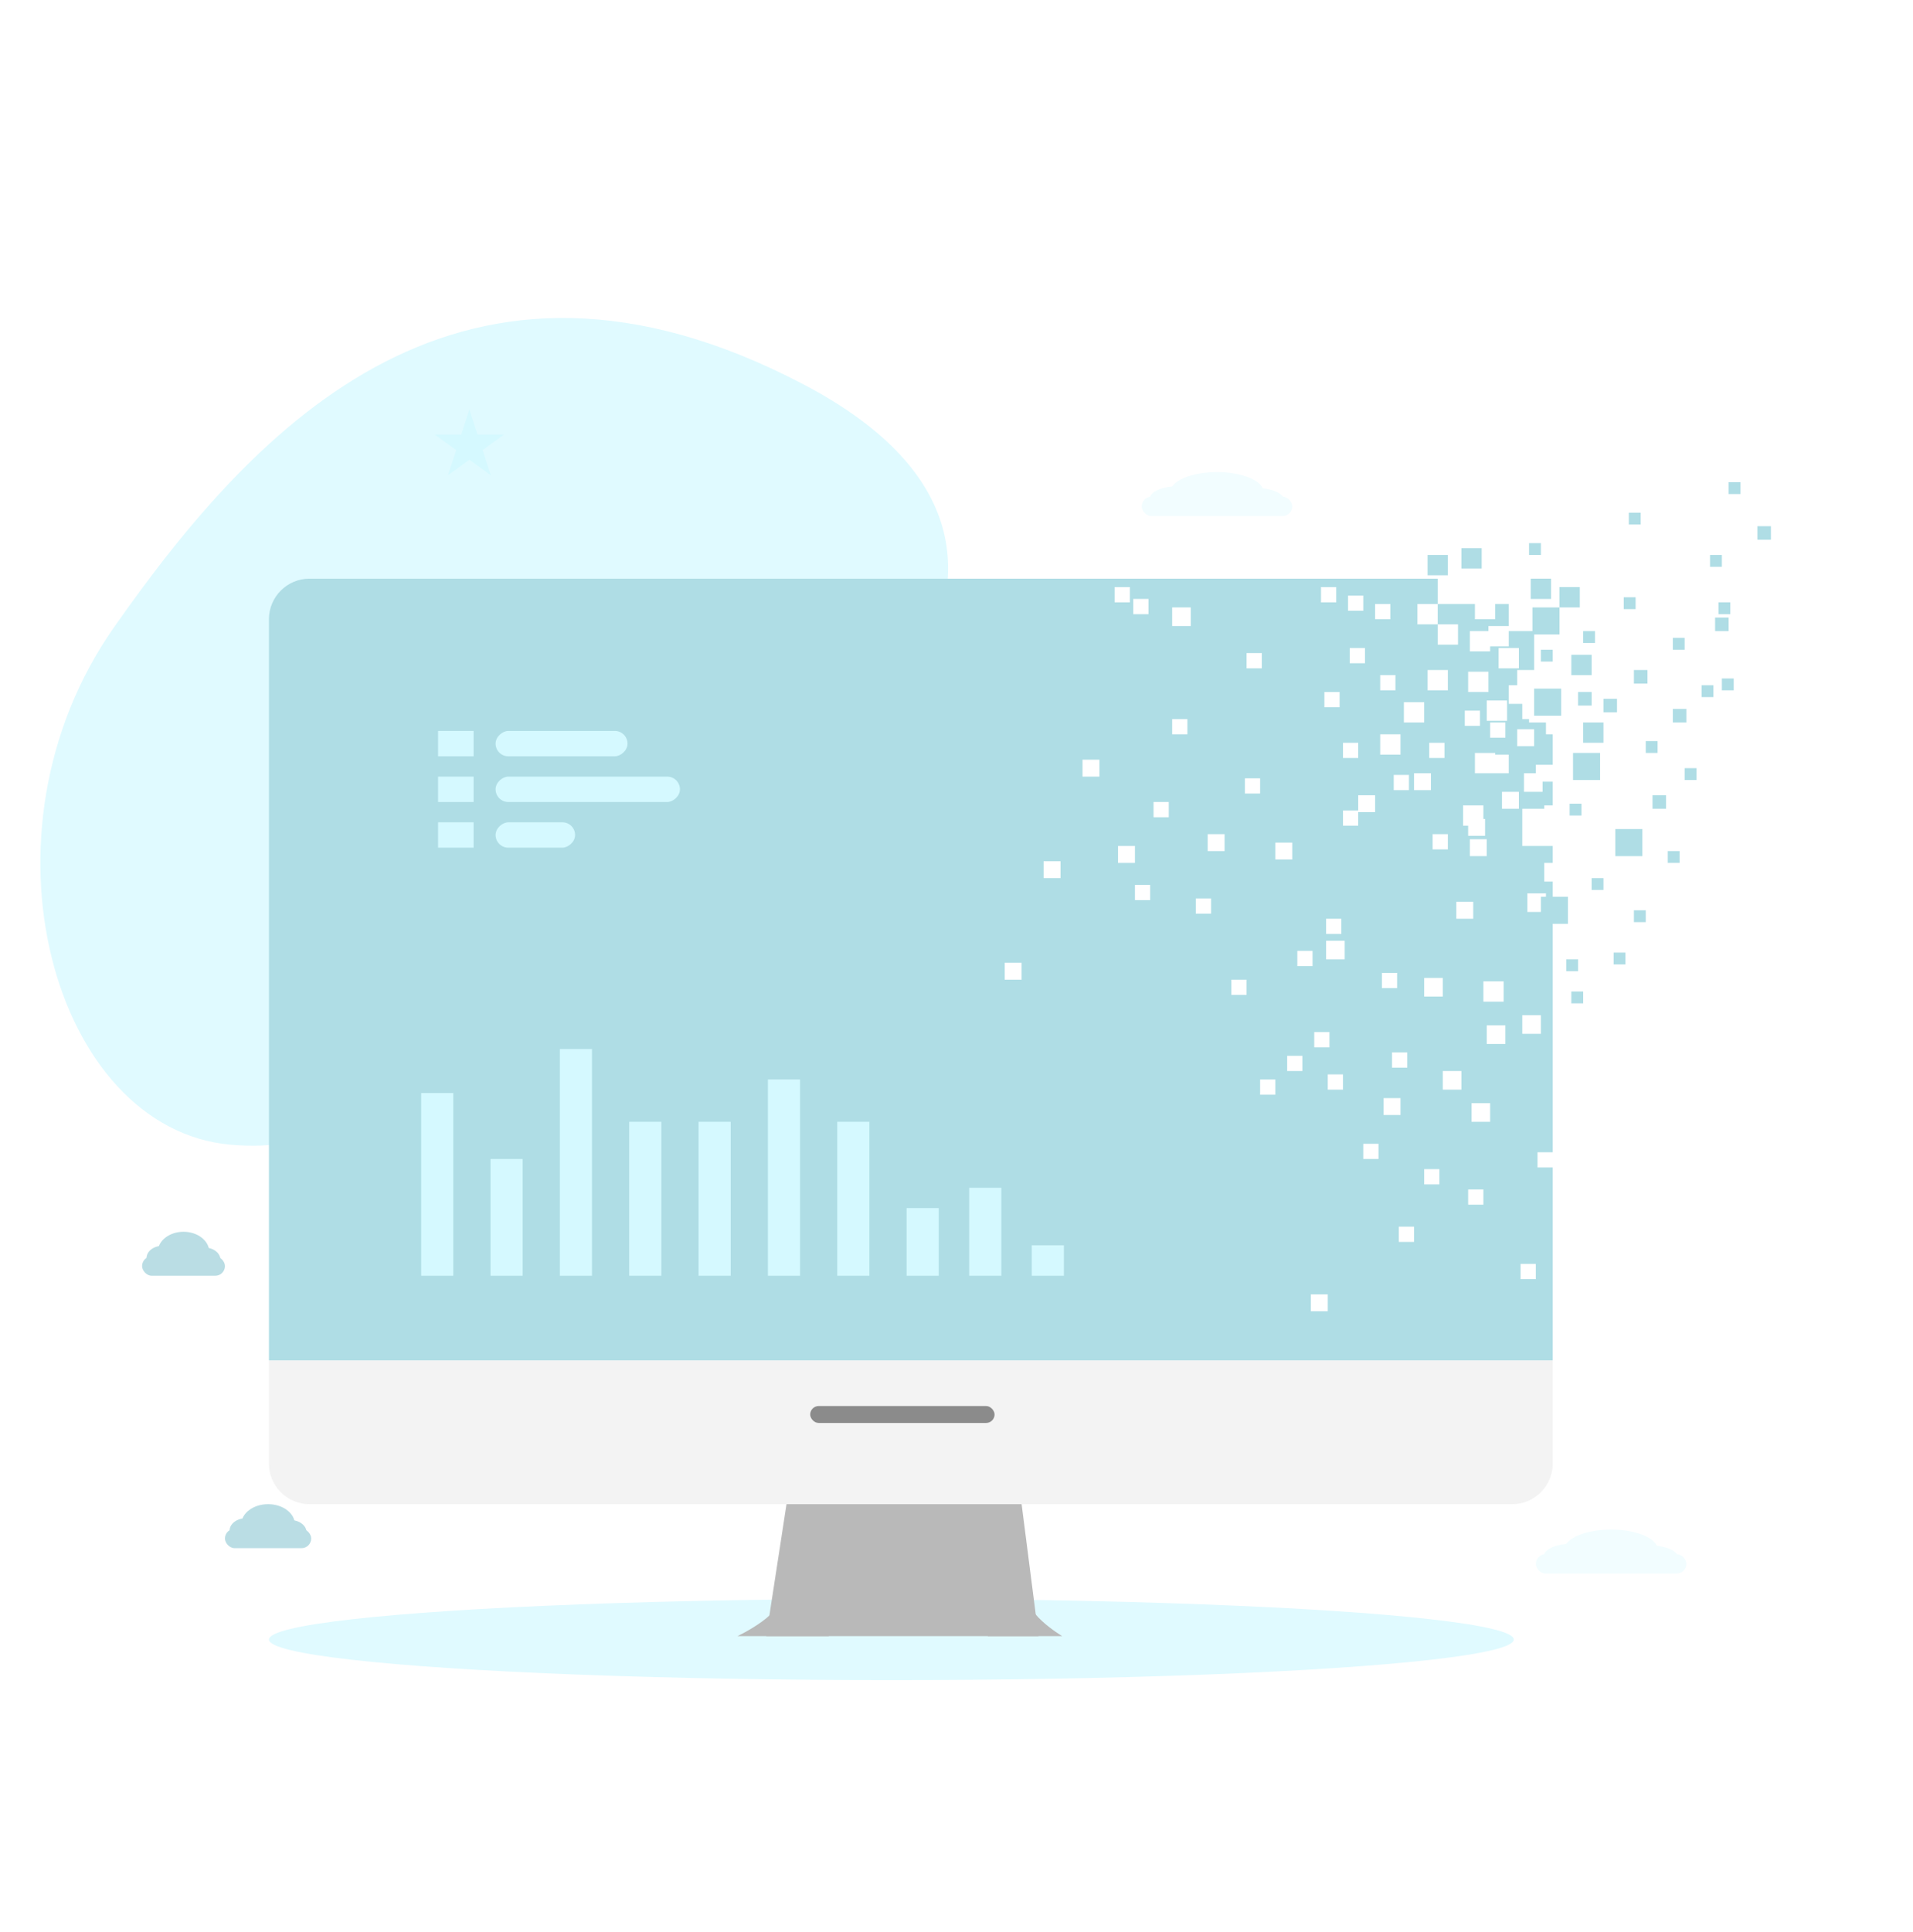 <svg width="1131" height="1142" viewBox="0 0 1131 1142" fill="none" xmlns="http://www.w3.org/2000/svg">
<rect x="0" y="0" width="1131" height="1142" fill="#333333" stroke="none"/>
<g clip-path="url(#clip0_194_1521)">
<rect width="1131" height="1142" fill="white"/>
<ellipse cx="527" cy="969" rx="368" ry="24" fill="#E0FAFF"/>
<path d="M67.166 371.095C152.376 249.402 273.671 121.661 474.879 227.095C676.086 332.529 474.314 496.93 363.93 540.044C253.547 583.158 241.006 685.798 136.367 676.546C31.729 667.293 -18.044 492.788 67.166 371.095Z" fill="#E0FAFF"/>
<path d="M159 804H918V865C918 878.255 907.255 889 894 889H183C169.745 889 159 878.255 159 865V804Z" fill="#F3F3F3"/>
<rect x="479" y="831" width="109" height="10" rx="5" fill="#8B8B8B"/>
<path d="M850 357H838V369H850V357H872V366H884V357H892V370H880V373H869V385H881V382H892V373H907V396H897V405H892V416H900V425H904V427H914V434H918V452H908V457H901V468H912V462H918V476H913V478H900V500H918V510H913V521H918V681H909V690H918V804H159V366C159 352.745 169.745 342 183 342H850V357ZM775 775H785V765H775V775ZM899 756H908V747H899V756ZM827 734H836V725H827V734ZM868 712H877V703H868V712ZM842 700H851V691H842V700ZM806 685H815V676H806V685ZM870 663H881V652H870V663ZM818 659H828V649H818V659ZM745 647H754V638H745V647ZM785 644H794V635H785V644ZM853 644H864V633H853V644ZM761 633H770V624H761V633ZM823 631H832V622H823V631ZM777 619H786V610H777V619ZM879 617H890V606H879V617ZM900 611H911V600H900V611ZM877 592H889V580H877V592ZM842 589H853V578H842V589ZM728 588H737V579H728V588ZM817 584H826V575H817V584ZM594 579H604V569H594V579ZM767 571H776V562H767V571ZM784 567H795V556H784V567ZM784 552H793V543H784V552ZM861 543H871V533H861V543ZM707 540H716V531H707V540ZM903 528V539H914V528H903ZM671 532H680V523H671V532ZM617 519H627V509H617V519ZM661 510H671V500H661V510ZM754 508H764V498H754V508ZM869 506H879V496H869V506ZM714 503H724V493H714V503ZM847 502H856V493H847V502ZM865 488H868V494H878V484H877V476H865V488ZM803 479H794V488H803V480H813V470H803V479ZM682 483H691V474H682V483ZM888 478H898V468H888V478ZM736 469H745V460H736V469ZM824 467H833V458H824V467ZM836 467H846V457H836V467ZM640 459H650V449H640V459ZM872 457H892V446H884V445H872V457ZM794 448H803V439H794V448ZM845 448H854V439H845V448ZM816 446H828V434H816V446ZM897 441H907V431H897V441ZM881 436H890V427H881V436ZM693 434H702V425H693V434ZM866 429H875V420H866V429ZM830 427H842V415H830V427ZM879 426H891V414H879V426ZM783 418H792V409H783V418ZM868 409H880V397H868V409ZM816 408H825V399H816V408ZM844 408H856V396H844V408ZM737 395H746V386H737V395ZM886 395H898V383H886V395ZM798 392H807V383H798V392ZM850 381H862V369H850V381ZM693 370H704V359H693V370ZM813 366H822V357H813V366ZM670 363H679V354H670V363ZM797 361H806V352H797V361ZM659 356H668V347H659V356ZM781 356H790V347H781V356Z" fill="#AFDDE5"/>
<rect x="930" y="445" width="16" height="16" fill="#AFDDE5"/>
<rect x="907" y="407" width="16" height="16" fill="#AFDDE5"/>
<rect x="906" y="359" width="16" height="16" fill="#AFDDE5"/>
<rect x="905" y="342" width="12" height="12" fill="#AFDDE5"/>
<rect x="922" y="347" width="12" height="12" fill="#AFDDE5"/>
<rect x="929" y="387" width="12" height="12" fill="#AFDDE5"/>
<rect x="936" y="427" width="12" height="12" fill="#AFDDE5"/>
<rect x="864" y="324" width="12" height="12" fill="#AFDDE5"/>
<rect x="844" y="328" width="12" height="12" fill="#AFDDE5"/>
<rect x="911" y="530" width="16" height="16" fill="#AFDDE5"/>
<rect x="955" y="490" width="16" height="16" fill="#AFDDE5"/>
<rect x="977" y="470" width="8" height="8" fill="#AFDDE5"/>
<rect x="933" y="409" width="8" height="8" fill="#AFDDE5"/>
<rect x="948" y="413" width="8" height="8" fill="#AFDDE5"/>
<rect x="966" y="396" width="8" height="8" fill="#AFDDE5"/>
<rect x="989" y="419" width="8" height="8" fill="#AFDDE5"/>
<rect x="1014" y="365" width="8" height="8" fill="#AFDDE5"/>
<rect x="1039" y="311" width="8" height="8" fill="#AFDDE5"/>
<rect x="936" y="373" width="7" height="7" fill="#AFDDE5"/>
<rect x="960" y="353" width="7" height="7" fill="#AFDDE5"/>
<rect x="989" y="377" width="7" height="7" fill="#AFDDE5"/>
<rect x="1018" y="401" width="7" height="7" fill="#AFDDE5"/>
<rect x="973" y="438" width="7" height="7" fill="#AFDDE5"/>
<rect x="928" y="475" width="7" height="7" fill="#AFDDE5"/>
<rect x="941" y="519" width="7" height="7" fill="#AFDDE5"/>
<rect x="954" y="563" width="7" height="7" fill="#AFDDE5"/>
<rect x="929" y="586" width="7" height="7" fill="#AFDDE5"/>
<rect x="926" y="567" width="7" height="7" fill="#AFDDE5"/>
<rect x="966" y="538" width="7" height="7" fill="#AFDDE5"/>
<rect x="986" y="503" width="7" height="7" fill="#AFDDE5"/>
<rect x="996" y="454" width="7" height="7" fill="#AFDDE5"/>
<rect x="1006" y="405" width="7" height="7" fill="#AFDDE5"/>
<rect x="1016" y="356" width="7" height="7" fill="#AFDDE5"/>
<rect x="911" y="384" width="7" height="7" fill="#AFDDE5"/>
<rect x="904" y="321" width="7" height="7" fill="#AFDDE5"/>
<rect x="963" y="303" width="7" height="7" fill="#AFDDE5"/>
<rect x="1022" y="285" width="7" height="7" fill="#AFDDE5"/>
<rect x="1011" y="328" width="7" height="7" fill="#AFDDE5"/>
<path d="M465 889H604L614 967H453L465 889Z" fill="#B9B9B9"/>
<path d="M460 941.333C453 930.333 490 923 490 923V967H436C436 967 467 952.333 460 941.333Z" fill="#B9B9B9"/>
<path d="M608.444 940.75C614.148 929.5 584 922 584 922V967H628C628 967 602.741 952 608.444 940.75Z" fill="#B9B9B9"/>
<rect x="259" y="432" width="21" height="15" fill="#D5F9FF"/>
<rect x="259" y="459" width="21" height="15" fill="#D5F9FF"/>
<rect x="259" y="486" width="21" height="15" fill="#D5F9FF"/>
<rect x="293" y="447" width="15" height="78" rx="7.5" transform="rotate(-90 293 447)" fill="#D5F9FF"/>
<rect x="293" y="474" width="15" height="109" rx="7.5" transform="rotate(-90 293 474)" fill="#D5F9FF"/>
<rect x="293" y="501" width="15" height="47" rx="7.5" transform="rotate(-90 293 501)" fill="#D5F9FF"/>
<rect x="249" y="646" width="19" height="108" fill="#D5F9FF"/>
<rect x="290" y="685" width="19" height="69" fill="#D5F9FF"/>
<rect x="331" y="620" width="19" height="134" fill="#D5F9FF"/>
<rect x="372" y="663" width="19" height="91" fill="#D5F9FF"/>
<rect x="413" y="663" width="19" height="91" fill="#D5F9FF"/>
<rect x="454" y="638" width="19" height="116" fill="#D5F9FF"/>
<rect x="495" y="663" width="19" height="91" fill="#D5F9FF"/>
<rect x="536" y="714" width="19" height="40" fill="#D5F9FF"/>
<rect x="573" y="702" width="19" height="52" fill="#D5F9FF"/>
<rect x="610" y="736" width="19" height="18" fill="#D5F9FF"/>
<path d="M277.5 242L282.327 256.856H297.948L285.31 266.038L290.137 280.894L277.5 271.712L264.863 280.894L269.69 266.038L257.052 256.856H272.673L277.5 242Z" fill="#D5F9FF"/>
<ellipse cx="108.499" cy="739.96" rx="15.23" ry="11.96" fill="#BADDE4"/>
<ellipse cx="121.081" cy="744.64" rx="9.27" ry="7.28" fill="#BADDE4"/>
<ellipse cx="95.919" cy="743.6" rx="9.27" ry="7.28" fill="#BADDE4"/>
<rect x="84" y="742.56" width="49" height="11.44" rx="5.72" fill="#BADDE4"/>
<ellipse cx="158.498" cy="900.96" rx="15.851" ry="11.96" fill="#BADDE4"/>
<ellipse cx="171.596" cy="905.64" rx="9.649" ry="7.28" fill="#BADDE4"/>
<ellipse cx="145.405" cy="904.6" rx="9.649" ry="7.28" fill="#BADDE4"/>
<rect x="133" y="903.56" width="51" height="11.44" rx="5.72" fill="#BADDE4"/>
<ellipse cx="719.496" cy="290.96" rx="27.662" ry="11.96" fill="#F2FDFF"/>
<ellipse cx="742.353" cy="295.64" rx="16.838" ry="7.28" fill="#F2FDFF"/>
<ellipse cx="696.646" cy="294.6" rx="16.838" ry="7.28" fill="#F2FDFF"/>
<rect x="675" y="293.56" width="89" height="11.44" rx="5.72" fill="#F2FDFF"/>
<ellipse cx="952.496" cy="915.96" rx="27.662" ry="11.96" fill="#F2FDFF"/>
<ellipse cx="975.353" cy="920.64" rx="16.838" ry="7.28" fill="#F2FDFF"/>
<ellipse cx="929.646" cy="919.6" rx="16.838" ry="7.28" fill="#F2FDFF"/>
<rect x="908" y="918.56" width="89" height="11.44" rx="5.72" fill="#F2FDFF"/>
</g>
<defs>
<clipPath id="clip0_194_1521">
<rect width="1131" height="1142" fill="white"/>
</clipPath>
</defs>
</svg>
